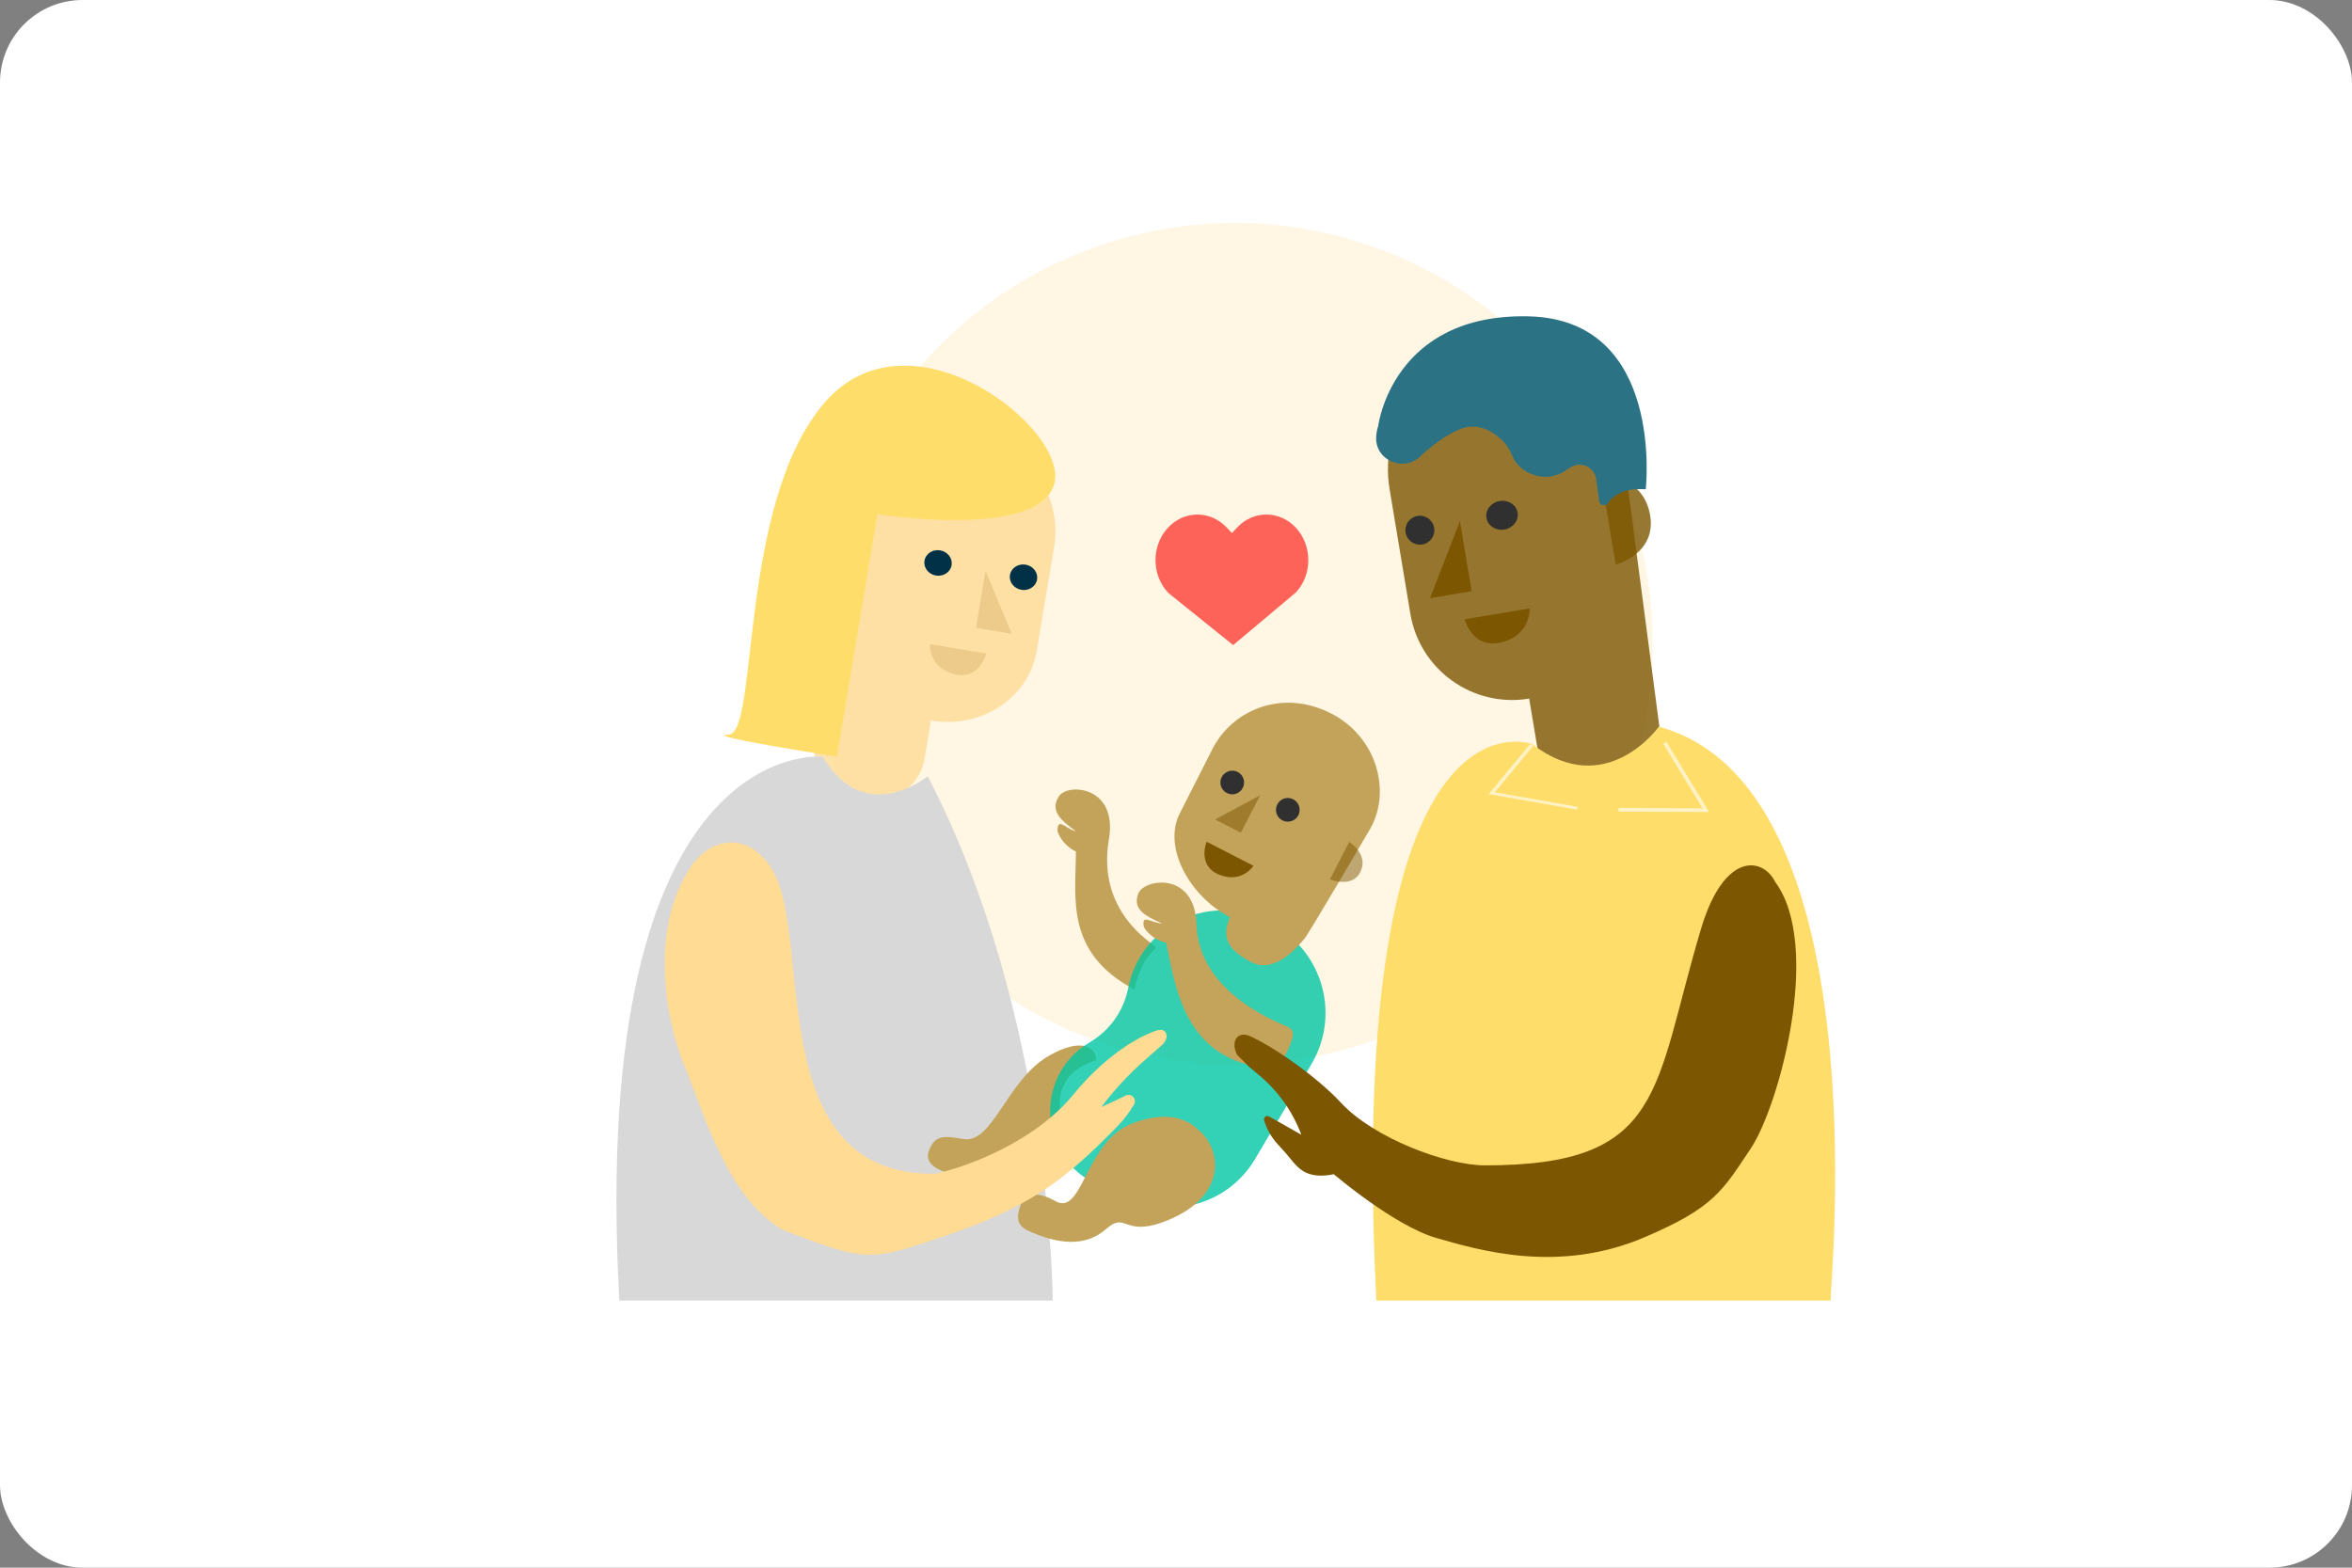 <svg width="114" height="76" viewBox="0 0 114 76" fill="none" xmlns="http://www.w3.org/2000/svg">
<rect x="0" y="0" width="114" height="76" fill="#808080" stroke="none"/>
<rect width="114" height="76" rx="4" fill="white"/>
<g style="mix-blend-mode:multiply" opacity="0.25">
<path d="M40.562 37.465C43.996 48.185 55.412 54.072 66.061 50.616C67.618 50.111 69.072 49.434 70.409 48.613C78.221 43.817 82.057 34.101 79.125 24.949C75.691 14.229 64.275 8.341 53.627 11.797C42.979 15.253 37.129 26.745 40.562 37.465Z" fill="#FFDB94"/>
</g>
<path d="M53.747 40.692C53.148 44.178 55.828 45.706 55.975 45.87C56.122 46.035 55.728 46.056 55.358 46.858C54.988 47.661 54.988 47.97 54.988 47.97C51.592 46.179 52.149 43.488 52.149 41.278C51.573 41.017 51.254 40.432 51.254 40.237C51.284 39.614 51.637 40.172 52.149 40.302C51.446 39.782 50.87 39.327 51.318 38.612C51.734 37.946 54.195 38.092 53.747 40.692Z" fill="#C3A35A"/>
<g style="mix-blend-mode:multiply" opacity="0.8">
<path d="M41.737 38.82C43.207 39.066 44.584 38.158 44.812 36.792L45.123 34.932C47.574 35.342 49.869 33.829 50.25 31.552L51.092 26.523C51.545 23.814 49.548 21.222 46.632 20.734C43.859 20.27 41.281 22.034 40.946 24.624L39.476 35.987C39.302 37.327 40.302 38.58 41.737 38.82Z" fill="#FFDB94"/>
</g>
<path opacity="0.8" d="M41.745 26.5L41.153 30.039C41.153 30.039 39.275 29.559 39.602 27.96C39.929 26.361 41.745 26.5 41.745 26.5Z" fill="#F4D39A"/>
<ellipse rx="0.666" ry="0.619" transform="matrix(-0.986 -0.165 -0.165 0.986 45.466 27.291)" fill="#003147"/>
<ellipse rx="0.666" ry="0.619" transform="matrix(-0.986 -0.165 -0.165 0.986 49.609 27.984)" fill="#003147"/>
<g style="mix-blend-mode:multiply" opacity="0.8">
<path d="M47.769 27.676L49.038 30.726L47.307 30.436L47.769 27.676Z" fill="#E8C585"/>
</g>
<g style="mix-blend-mode:multiply" opacity="0.8">
<path d="M45.072 31.227L47.806 31.684C47.806 31.684 47.475 33.003 46.234 32.676C44.994 32.349 45.072 31.227 45.072 31.227Z" fill="#E8C585"/>
</g>
<g style="mix-blend-mode:multiply">
<path d="M42.529 24.929C42.529 24.929 50.16 26.151 51.075 23.539C51.989 20.928 44.126 14.638 39.942 19.549C35.758 24.459 36.782 35.586 35.316 35.612C33.85 35.639 40.565 36.679 40.565 36.679L42.529 24.929Z" fill="#FFDD6A"/>
</g>
<ellipse rx="0.319" ry="0.255" transform="matrix(-0.986 -0.165 -0.165 0.986 37.59 46.679)" stroke="white" stroke-width="1.393"/>
<g style="mix-blend-mode:multiply">
<path d="M44.965 37.631C44.965 37.631 41.929 40.152 39.874 36.681C39.874 36.681 28.489 35.49 30.02 63.05L51.025 63.05C51.025 63.05 50.998 49.247 44.965 37.631Z" fill="#D8D8D8"/>
</g>
<path d="M50.87 51.165C52.328 50.342 53.086 50.681 53.14 51.387C49.652 52.549 52.642 55.855 51.184 55.594C50.218 55.422 49.516 55.165 49.154 56.314C48.792 57.463 47.487 57.186 46.654 57.037C45.822 56.888 44.733 56.561 45.023 55.794C45.304 55.051 45.677 55.038 46.683 55.218C48.13 55.477 48.785 52.344 50.87 51.165Z" fill="#C3A35A"/>
<g style="mix-blend-mode:multiply" opacity="0.8">
<path d="M54.722 47.732C55.416 44.74 58.772 43.235 61.468 44.706L61.715 44.841C64.131 46.159 64.97 49.219 63.565 51.584L60.822 56.203C59.594 58.27 57.019 59.1 54.815 58.138L53.236 57.449C50.32 56.177 50.081 52.133 52.825 50.525C53.748 49.984 54.407 49.088 54.649 48.047L54.722 47.732Z" fill="#00C5A3"/>
</g>
<g style="mix-blend-mode:multiply" opacity="0.8">
<path d="M77.944 38.563C76.309 38.836 74.762 37.731 74.49 36.095L74.118 33.867C71.392 34.322 68.813 32.479 68.359 29.753L67.355 23.729C66.814 20.485 69.005 17.416 72.249 16.876C75.335 16.361 78.232 18.507 78.64 21.608L80.427 35.211C80.638 36.815 79.54 38.297 77.944 38.563Z" fill="#7C5600"/>
</g>
<path d="M60.667 46.651C59.654 46.131 59.136 45.549 59.615 44.464C57.648 43.454 56.35 41.054 57.18 39.439L58.769 36.305C59.756 34.382 62.183 33.389 64.524 34.591C66.75 35.734 67.436 38.374 66.421 40.162C66.421 40.162 63.509 45.151 63.238 45.488C62.967 45.825 61.818 47.242 60.667 46.651Z" fill="#C3A35A"/>
<ellipse rx="0.766" ry="0.702" transform="matrix(-0.986 0.164 0.164 0.986 72.802 24.98)" fill="#303030"/>
<ellipse rx="0.702" ry="0.702" transform="matrix(-0.986 0.164 0.164 0.986 68.821 25.704)" fill="#303030"/>
<path d="M70.761 25.264L69.314 28.997L71.328 28.662L70.761 25.264Z" fill="#7C5600"/>
<path d="M74.137 29.496L70.991 30.021C70.991 30.021 71.366 31.507 72.793 31.135C74.222 30.762 74.137 29.496 74.137 29.496Z" fill="#7C5600"/>
<g style="mix-blend-mode:multiply">
<path d="M80.401 35.23C80.401 35.23 77.841 38.837 74.268 36.074C74.268 36.074 65.184 32.62 66.711 63.051L88.726 63.051C88.726 61.987 91.093 38.12 80.401 35.23Z" fill="#FFDD6A"/>
</g>
<g style="mix-blend-mode:multiply" opacity="0.8">
<path d="M77.598 23.098L78.311 27.377C78.311 27.377 80.354 26.837 79.967 24.902C79.58 22.968 77.598 23.098 77.598 23.098Z" fill="#7C5600"/>
</g>
<g style="mix-blend-mode:multiply">
<path d="M79.769 23.72C79.769 23.72 80.701 15.487 74.091 15.336C67.483 15.185 66.803 20.639 66.803 20.639C66.735 20.856 66.703 21.054 66.701 21.235C66.688 22.33 68.027 22.888 68.825 22.139C69.312 21.681 69.997 21.129 70.734 20.817C71.618 20.444 72.359 20.917 72.79 21.325C73.011 21.535 73.173 21.798 73.293 22.08C73.558 22.708 74.084 22.975 74.567 23.082C75.062 23.191 75.571 23.049 75.979 22.749C76.033 22.71 76.087 22.675 76.141 22.643C76.639 22.352 77.276 22.648 77.363 23.206L77.512 24.294C77.54 24.504 77.811 24.568 77.932 24.394C78.206 24.003 78.736 23.645 79.769 23.72Z" fill="#2B7285"/>
</g>
<path opacity="0.604" d="M80.77 35.961L80.613 36.054L82.519 39.186L78.442 39.166L78.44 39.345L82.842 39.367L80.77 35.961Z" fill="white"/>
<path opacity="0.604" d="M74.321 36.156L74.166 36.066L72.152 38.498L76.448 39.252L76.463 39.112L72.456 38.408L74.321 36.156Z" fill="white"/>
<ellipse rx="0.574" ry="0.574" transform="matrix(-0.89 -0.457 -0.457 0.89 62.419 39.26)" fill="#303030"/>
<ellipse rx="0.574" ry="0.574" transform="matrix(-0.89 -0.457 -0.457 0.89 59.726 37.935)" fill="#303030"/>
<path opacity="0.5" d="M61.077 38.553L58.896 39.728L60.144 40.369L61.077 38.553Z" fill="#7C5600"/>
<path d="M60.755 41.973L58.485 40.808C58.485 40.808 58.003 41.966 59.098 42.406C60.195 42.846 60.755 41.973 60.755 41.973Z" fill="#7C5600"/>
<g style="mix-blend-mode:multiply" opacity="0.5">
<path d="M65.394 40.814L64.462 42.63C64.462 42.63 65.557 43.088 65.949 42.246C66.341 41.404 65.394 40.814 65.394 40.814Z" fill="#7C5600"/>
</g>
<path d="M57.994 44.815C58.092 48.281 62.285 49.68 62.463 49.807C62.642 49.935 62.844 50.054 62.379 50.995C61.913 51.937 61.418 51.78 61.418 51.78C57.403 51.371 56.965 47.824 56.526 45.705C55.904 45.573 55.471 45.078 55.433 44.89C55.339 44.287 55.8 44.749 56.333 44.769C55.532 44.415 54.872 44.096 55.173 43.319C55.454 42.594 57.921 42.23 57.994 44.815Z" fill="#C4A35A"/>
<path d="M54.923 54.446C56.814 53.753 57.729 54.35 58.353 55.037C59.301 56.148 59.216 58.228 56.32 59.263C54.458 59.928 54.582 58.727 53.615 59.58C52.53 60.537 51.173 60.184 50.351 59.878C49.529 59.572 49.174 59.39 49.422 58.546C49.656 57.747 50.351 57.78 51.156 58.23C52.505 58.982 52.559 55.312 54.923 54.446Z" fill="#C3A35A"/>
<g style="mix-blend-mode:multiply">
<path fill-rule="evenodd" clip-rule="evenodd" d="M56.574 25.623C57.352 24.744 58.638 24.716 59.447 25.562L59.715 25.842L59.944 25.592C60.738 24.73 62.024 24.73 62.817 25.592C63.611 26.455 63.611 27.853 62.817 28.716L59.77 31.274L56.63 28.746C55.822 27.901 55.796 26.502 56.574 25.623Z" fill="#FE635A"/>
</g>
<path d="M37.386 42.086C36.083 40.07 34.113 40.763 33.292 42.341C31.593 45.163 32.194 49.289 33.168 51.647C34.142 54.004 35.211 57.978 37.905 59.607C42.119 61.252 42.18 61.13 45.956 59.863C47.912 59.206 49.227 58.537 50.168 57.968C51.444 57.196 52.573 56.197 53.627 55.141L54.103 54.664C54.437 54.329 54.727 53.953 54.965 53.544C55.117 53.284 54.842 52.983 54.569 53.111L53.382 53.67C53.992 52.856 54.684 52.106 55.447 51.433L56.362 50.626C56.375 50.615 56.387 50.602 56.398 50.589C56.691 50.238 56.517 49.811 56.082 49.951C55.034 50.288 53.435 51.332 52.041 53.044C50.118 55.405 46.764 56.6 45.328 56.902C36.839 57.017 39.472 45.311 37.386 42.086Z" fill="#FFDB94"/>
<path d="M82.448 45.025C83.578 41.243 85.461 41.569 86.038 42.75C88.349 45.857 86.223 53.637 84.861 55.673C83.499 57.708 83.108 58.535 79.691 59.989C75.495 61.774 71.638 60.592 69.616 60.015C67.595 59.437 64.646 56.923 64.646 56.923C64.101 57.042 63.66 57.005 63.325 56.86C62.86 56.659 62.582 56.187 62.241 55.813L61.917 55.457C61.619 55.129 61.398 54.738 61.272 54.313C61.23 54.172 61.381 54.052 61.509 54.124L63.073 55.009C62.656 53.889 61.954 52.897 61.036 52.131L60.541 51.717L59.959 51.132C59.633 50.489 59.979 49.939 60.63 50.249C61.969 50.886 63.914 52.293 65.007 53.472C66.571 55.16 70.082 56.494 71.971 56.496C80.729 56.503 80.121 52.818 82.448 45.025Z" fill="#7C5600"/>
</svg>
